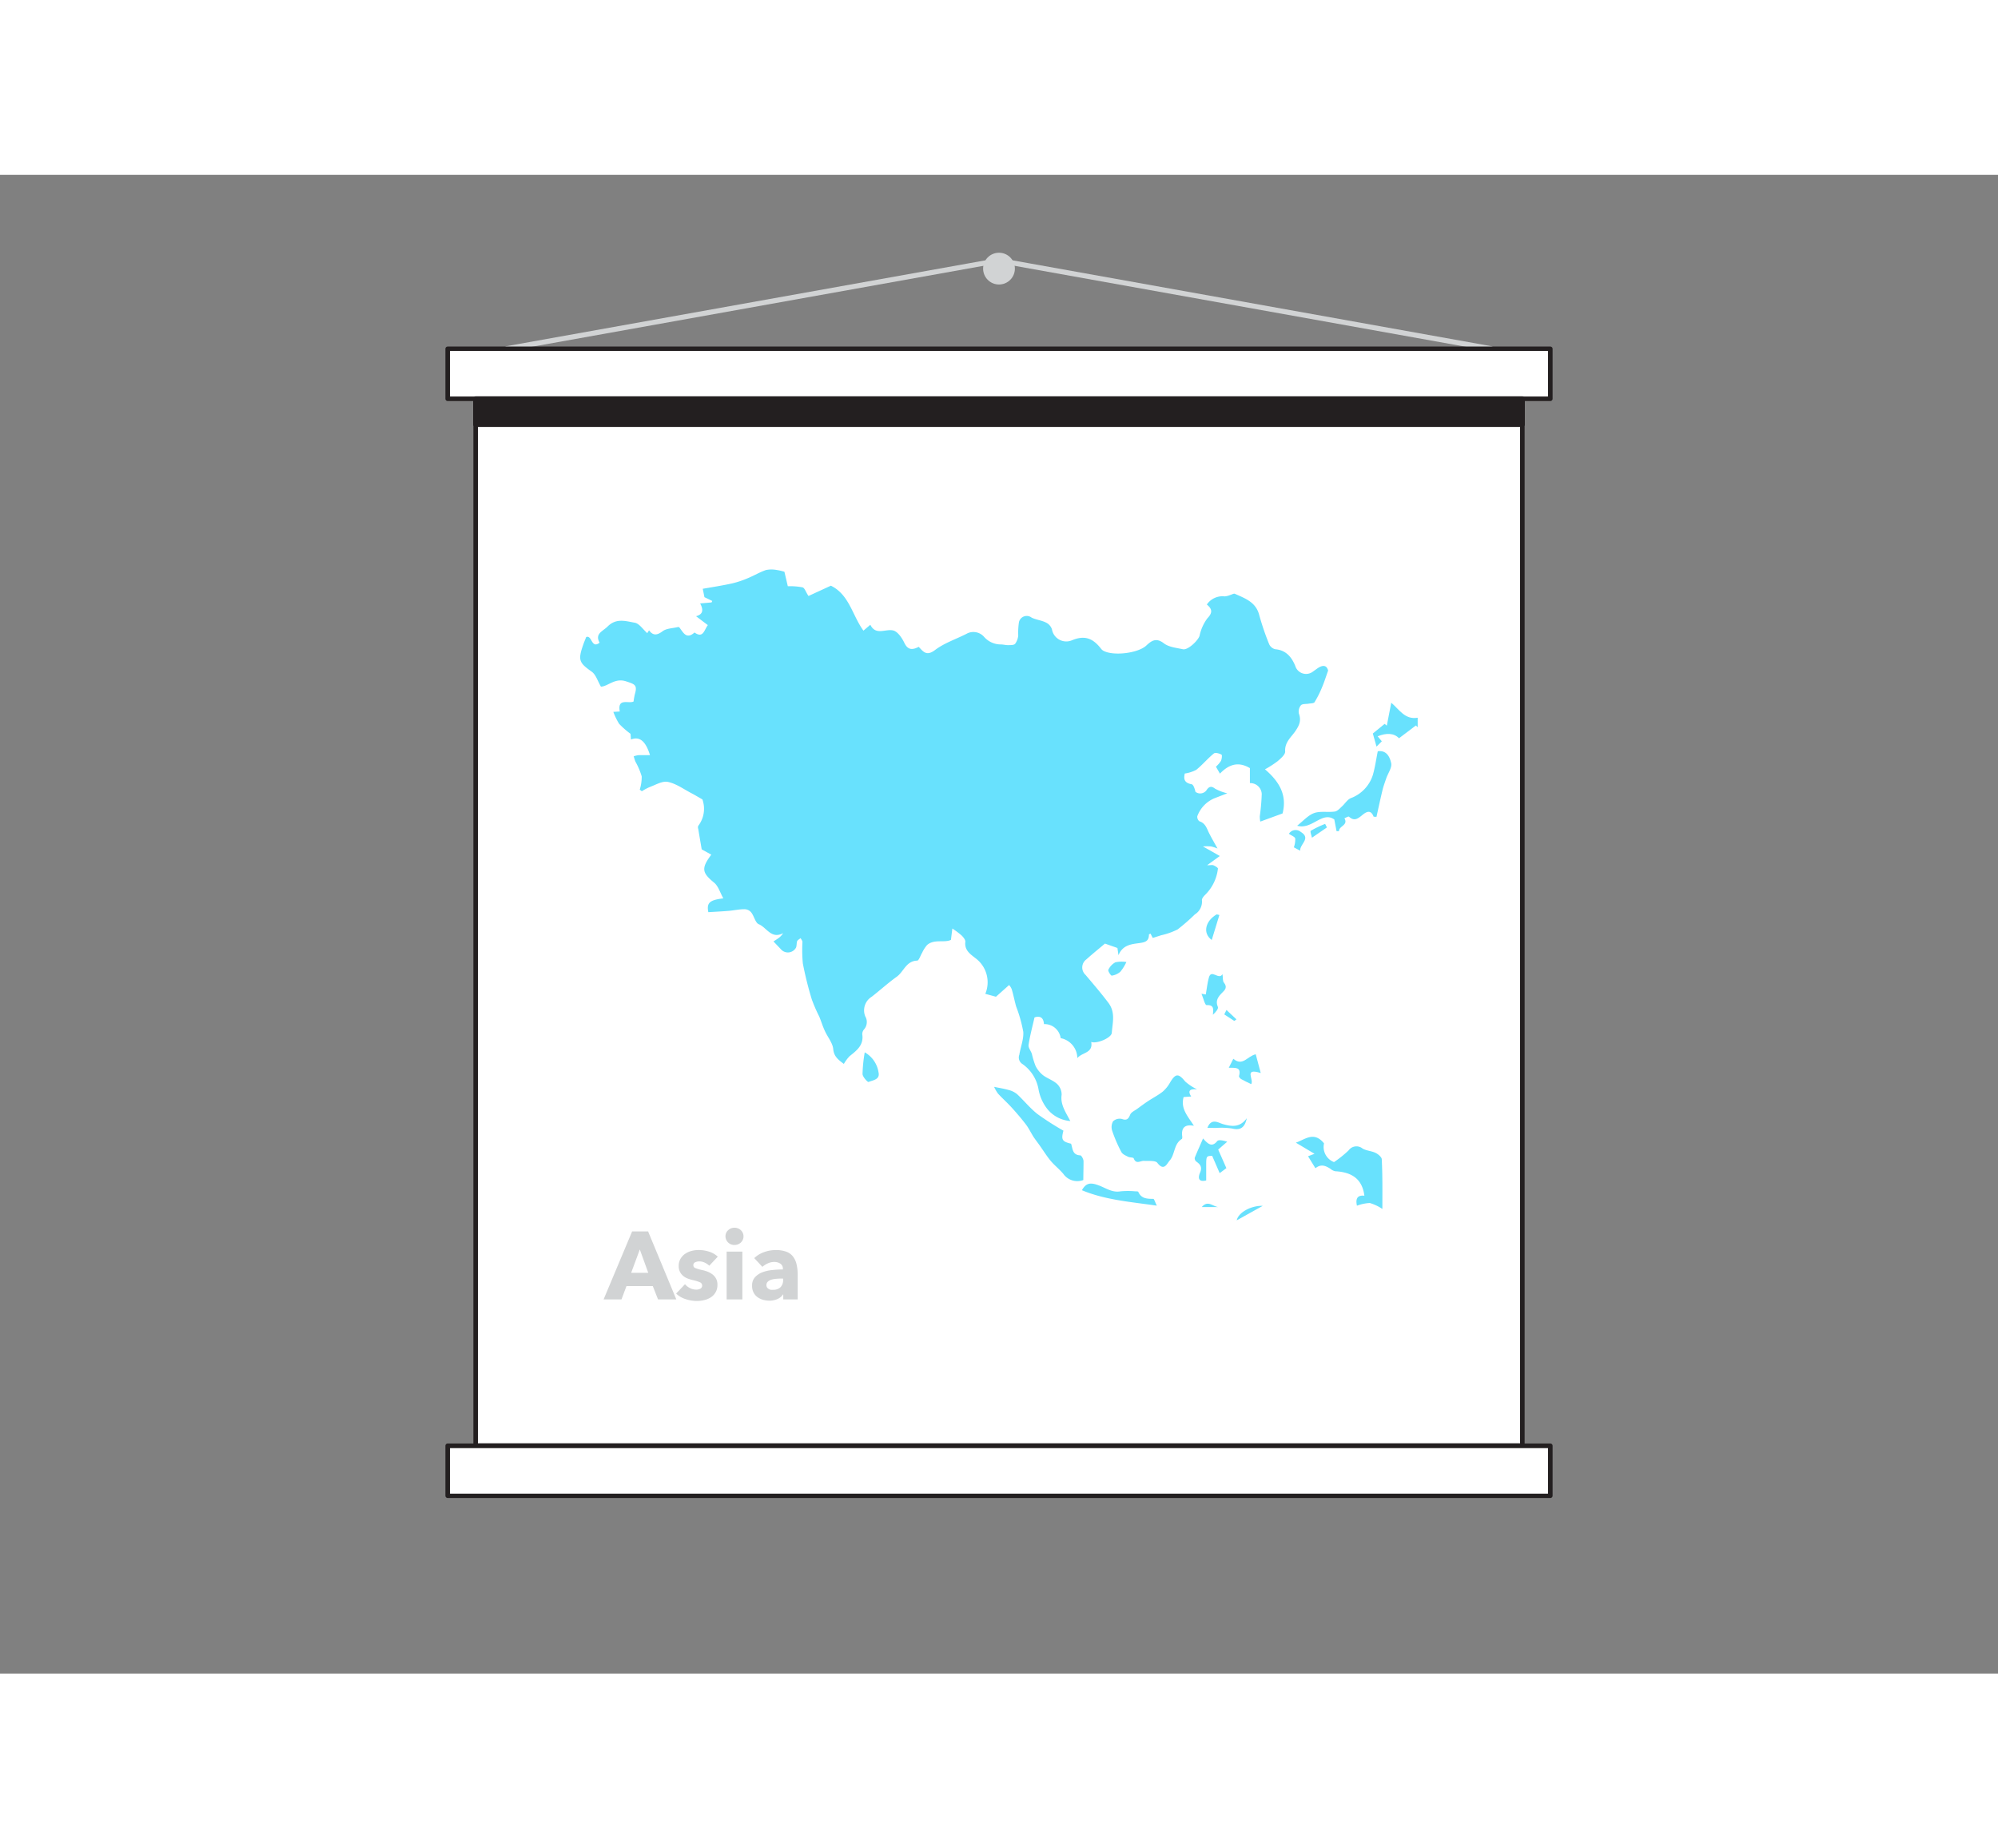 <svg xmlns="http://www.w3.org/2000/svg" viewBox="0 0 400 300" class="styles_logo__3Jd-a" width="200" height="185"><rect x="0" y="0" width="400" height="300" fill="#808080" stroke="none"/><g id="_136_asia_flatline__hAWim4GY" data-name="#136_asia_flatline"><path d="M298.49,35.3h-.09L200,17.65,101.6,35.29a.5.5,0,0,1-.18-1l98.49-17.65h.18L298.58,34.3a.5.5,0,0,1,.4.58A.49.49,0,0,1,298.49,35.3Z" fill="#d1d3d4"/><rect x="95.23" y="44.83" width="209.55" height="209.55" fill="#fff"/><path d="M304.77,254.83H95.23a.45.45,0,0,1-.46-.46V44.83a.45.45,0,0,1,.46-.46H304.77a.45.45,0,0,1,.46.46V254.37A.45.45,0,0,1,304.77,254.83Zm-209.09-.91H304.32V45.28H95.68Z" fill="#231f20"/><rect x="89.63" y="34.8" width="220.74" height="10.03" fill="#fff"/><path d="M310.37,45.28H89.63a.46.46,0,0,1-.46-.45v-10a.46.46,0,0,1,.46-.46H310.37a.46.46,0,0,1,.46.46v10A.46.46,0,0,1,310.37,45.28ZM90.09,44.37H309.91V35.25H90.09Z" fill="#231f20"/><rect x="89.63" y="254.37" width="220.74" height="10.03" fill="#fff"/><path d="M310.37,264.86H89.63a.46.46,0,0,1-.46-.46v-10a.46.46,0,0,1,.46-.45H310.37a.46.46,0,0,1,.46.45v10A.46.46,0,0,1,310.37,264.86ZM90.09,264H309.91v-9.12H90.09Z" fill="#231f20"/><circle cx="200" cy="18.77" r="3.18" fill="#d1d3d4"/><path d="M253.25,119c3,2.56,4.43,5.26,3.52,8.83l-4.46,1.63a5.44,5.44,0,0,1-.1-1.06,42.18,42.18,0,0,0,.39-4.46,2.28,2.28,0,0,0-2.37-2.18v-3c-2.37-1.42-4.27-.7-6,1.1l-.8-1.39a5.69,5.69,0,0,0,1-1.15c.18-.38.27-1.18.11-1.27-.44-.24-1.24-.46-1.52-.23-1.24,1-2.28,2.27-3.53,3.28a7.13,7.13,0,0,1-2.3.74c-.18.85-.3,1.84,1.36,2.14.38.07.63.89.78,1.52a1.56,1.56,0,0,0,2.31-.47c.44-.58.89-.73,1.6-.17a9.67,9.67,0,0,0,2.46.94l-2.59,1a6.21,6.21,0,0,0-3.41,3.59,1.15,1.15,0,0,0,.4,1c1.26.39,1.5,1.48,2,2.46s1.06,1.94,1.65,3a8.9,8.9,0,0,0-1.3-.42,11.52,11.52,0,0,0-1.63,0l3.39,1.92-2.55,1.85c.72,0,1-.09,1.25,0s.94.48.92.67a8.74,8.74,0,0,1-2.52,5.21c-.32.31-.73.79-.68,1.14a3,3,0,0,1-1.42,2.82,40.1,40.1,0,0,1-3.44,3,14.11,14.11,0,0,1-3.29,1.17l-1.7.54-.45-.87c-.16.09-.31.14-.31.18,0,1.31-.7,1.55-1.91,1.72-1.55.21-3.35.34-4.19,2.43l-.21-1.45-2.5-.88c-1.1.94-2.43,2-3.74,3.18a2,2,0,0,0-.14,3.09c1.55,1.84,3.13,3.67,4.58,5.6s.81,4,.67,6c-.07,1-3,2.24-4.12,1.82.41,2.28-1.83,2.05-2.78,3.24a4.11,4.11,0,0,0-3.33-4A3.26,3.26,0,0,0,209,170c-.07-1.21-.69-1.74-1.89-1.34-.42,1.84-.91,3.65-1.19,5.49-.09.56.46,1.19.66,1.81a17.65,17.65,0,0,0,.72,2.37,5.53,5.53,0,0,0,1.48,1.87c.88.69,2,1,2.86,1.79a2.93,2.93,0,0,1,.9,2.15c-.28,1.92.74,3.38,1.74,5.26a6.54,6.54,0,0,1-4.76-2.61,8.88,8.88,0,0,1-1.62-3.81,7.81,7.81,0,0,0-3.22-5,1.53,1.53,0,0,1-.61-1.85c.24-1.54.9-3.09.79-4.59a27.64,27.64,0,0,0-1.43-5.07c-.32-1.14-.54-2.31-.88-3.44a2.65,2.65,0,0,0-.53-.85l-2.63,2.34-2.13-.58a6,6,0,0,0-2-7.16c-1-.79-2.2-1.57-2-3.24.05-.39-.39-.93-.74-1.28a15.56,15.56,0,0,0-1.86-1.39l-.28,2.27c-1.32.64-3.3-.22-4.75,1a6.25,6.25,0,0,0-1,1.54c-.35.56-.67,1.61-1,1.61-2.24.06-2.7,2.23-4.11,3.23-1.73,1.24-3.32,2.69-5,4a3.2,3.2,0,0,0-1.3,3.92,2.23,2.23,0,0,1-.25,2.63,1.44,1.44,0,0,0-.34,1c.31,2.15-1.12,3.21-2.53,4.34a7.62,7.62,0,0,0-1.16,1.56c-1.09-.82-2-1.47-2.13-3-.12-1.16-1-2.23-1.56-3.37s-.81-2.1-1.25-3.14a31.4,31.4,0,0,1-1.47-3.38,69.86,69.86,0,0,1-1.8-7.22,27.85,27.85,0,0,1-.08-4.29c0-.27-.24-.52-.37-.78-.24.2-.59.37-.7.63s-.06.86-.21,1.25a1.85,1.85,0,0,1-2.71.64,1.64,1.64,0,0,1-.24-.21l-1.57-1.65c.37-.24.7-.44,1-.66a3.42,3.42,0,0,0,.93-1c-2.37,1.27-3.29-1.14-4.86-1.78-.7-.28-.93-1.6-1.51-2.35A1.78,1.78,0,0,0,149,147c-1,0-2.07.24-3.12.33-1.34.11-2.69.18-4.07.26-.36-1.82.18-2.43,3-2.76-.63-1.13-1-2.42-1.8-3.11-2.46-2-2.68-2.87-.61-5.64l-1.92-1.06c-.21-1.25-.46-2.67-.69-4.09a.86.86,0,0,1,0-.62,5.6,5.6,0,0,0,.83-5.29c-.8-.45-1.5-.88-2.23-1.26-1.54-.8-3-1.89-4.66-2.24-1.08-.24-2.4.55-3.59,1a9.93,9.93,0,0,0-1.64.87l-.42-.33a8.56,8.56,0,0,0,.39-2.65,14.43,14.43,0,0,0-1.25-2.94c-.15-.35-.24-.71-.36-1.07a4.46,4.46,0,0,1,1-.24c.73,0,1.46,0,2.27,0-.88-2.86-2.1-3.8-3.81-3.13l-.09-1.14a17.58,17.58,0,0,1-2.28-2,13.27,13.27,0,0,1-1.16-2.39l1.29-.08c-.52-2.81,1.81-1.49,2.76-2a13.92,13.92,0,0,1,.26-1.47c.56-1.86-.07-2-1.72-2.55-2.27-.78-3.65,1-5.07,1.05-.67-1.13-1-2.39-1.85-3-2.5-1.77-2.78-2.29-1.73-5.31.18-.54.41-1.06.63-1.63,1.2-.43,1,2.45,2.68,1.14-1-1.81.6-2.24,1.61-3.25,1.73-1.73,3.64-1.06,5.43-.75.9.16,1.63,1.32,2.5,2.09l.36-.56c.82,1.1,1.6,1,2.71.18.77-.59,2-.58,3-.83.1,0,.27,0,.31,0,.8,1,1.41,2.58,3.08,1.08,1.75,1.23,1.91-.48,2.67-1.48l-2.36-1.78c1.43-.38,1.5-1.29.82-2.56l2.29-.2.13-.3-1.56-.75-.34-1.68c2-.35,3.94-.65,5.89-1.08a19,19,0,0,0,3.17-1.06c1.22-.5,2.36-1.2,3.61-1.62a5.6,5.6,0,0,1,2.16,0,10.51,10.51,0,0,1,1.52.35l.68,2.9a13.34,13.34,0,0,1,2.94.22c.45.12.69,1,1.2,1.73l4.48-2.06c3.7,1.8,4.28,5.93,6.52,9l1.38-1.18c1.09,2.21,3,.78,4.57,1.14.9.21,1.76,1.48,2.23,2.46.73,1.54,1.67,1.44,2.89.82.93,1,1.57,1.91,3.26.64,1.92-1.46,4.36-2.22,6.54-3.37a2.84,2.84,0,0,1,3.29.74A4.45,4.45,0,0,0,200.36,94c.52,0,1,.16,1.57.14s1.09,0,1.32-.3a3.27,3.27,0,0,0,.6-1.66,13.61,13.61,0,0,1,.15-2.66,1.59,1.59,0,0,1,2.51-.9c.9.45,2,.54,2.9,1a2.31,2.31,0,0,1,1.19,1.35,2.91,2.91,0,0,0,4,2.2c2.4-1,4.09-.55,5.8,1.65a1.6,1.6,0,0,0,.47.43c2,1.11,6.91.52,8.59-1,1.06-1,2-1.67,3.54-.48,1,.77,2.51.91,3.82,1.19,1,.21,3-1.7,3.33-2.68a8.88,8.88,0,0,1,1.55-3.49c1.1-1.15,1-1.88-.09-2.78a3.78,3.78,0,0,1,3.57-1.63,4,4,0,0,0,1.17-.3c.29-.08.65-.31.87-.22,2,.91,4.2,1.63,4.87,4.23a52.58,52.58,0,0,0,2,5.87,1.8,1.8,0,0,0,1.22,1c2.16.18,3.27,1.57,4,3.33a2.26,2.26,0,0,0,3.56,1.13l.77-.55c1-.73,1.93-.89,2.25.36-.44,1.23-.77,2.3-1.21,3.33a19.8,19.8,0,0,1-1.51,3c-.15.25-.78.22-1.19.3s-1.25,0-1.53.31a2,2,0,0,0-.42,1.64c.51,1.43.13,2.33-.74,3.6-.76,1.11-2.12,2.17-2,4,.05.63-.91,1.45-1.56,2A21.43,21.43,0,0,1,253.25,119Z" fill="#68e1fd"/><path d="M239.66,183.06c-1.41-.14-1.95.24-1.18,1.43l-1.52.11c-.65,2.34.86,3.85,2.06,5.75-1.91-.36-2.57.5-2.33,2.19,0,.15,0,.4-.09.45-1.63,1-1.34,3.08-2.43,4.32-.57.65-1.13,2.21-2.47.46-.4-.52-1.79-.34-2.73-.4-.7,0-1.54.74-2-.5-.08-.21-.78-.14-1.13-.32-.5-.25-1.14-.51-1.37-1a27.9,27.9,0,0,1-1.8-4.17,2.39,2.39,0,0,1,.16-1.92,1.94,1.94,0,0,1,1.75-.48c1,.37,1.33,0,1.69-.87.21-.5.91-.79,1.4-1.15.67-.49,1.35-1,2-1.43,1-.68,2.13-1.25,3.09-2a6.76,6.76,0,0,0,1.51-1.88c1.09-1.81,1.67-1.81,3-.17A10.3,10.3,0,0,0,239.66,183.06Z" fill="#68e1fd"/><path d="M276.75,207a9.07,9.07,0,0,0-2.51-1.19,8.51,8.51,0,0,0-2.58.54c-.35-1.58.24-2.14,1.49-2-.45-3.53-2.72-4.73-5.85-4.9a2.17,2.17,0,0,1-.95-.49c-1-.64-1.91-1-3-.11l-1.48-2.4,1.3-.49-3.74-2.23c1.82-.61,3.6-2.37,5.64.14a3.24,3.24,0,0,0,2,3.75,22.17,22.17,0,0,0,2.92-2.34,1.93,1.93,0,0,1,2.8-.37c.78.45,1.79.47,2.61.87.51.25,1.21.83,1.23,1.28C276.8,200.36,276.75,203.67,276.75,207Z" fill="#68e1fd"/><path d="M216.88,201.21a3.42,3.42,0,0,1-4-1.23c-.77-.93-1.77-1.69-2.55-2.63s-1.49-2.09-2.24-3.14c-.39-.55-.81-1.08-1.18-1.64-.52-.82-.94-1.71-1.52-2.48-.88-1.15-1.82-2.25-2.79-3.32s-1.9-1.88-2.8-2.86a7.53,7.53,0,0,1-.78-1.35c1.13.23,2.07.38,3,.65a4.24,4.24,0,0,1,1.61.82c1.4,1.31,2.61,2.83,4.11,4a57.06,57.06,0,0,0,5.16,3.3c-.49,1.82-.26,2.18,1.53,2.61.34,1,.24,2.26,1.83,2.33.25,0,.63.72.66,1.12C216.93,198.67,216.88,200,216.88,201.21Z" fill="#68e1fd"/><path d="M275,128.48c-.67-1.8-1.87-.64-2.46-.17-.91.73-1.54,1-2.47.17-.12-.11-.61.2-.92.31.84,1.43-1.13,1.54-1.08,2.59l-.49,0-.45-2.34c-2.43-1.74-4.45,2.11-7.44,1.25,1.25-1,2.21-2.11,3.41-2.54s2.75-.11,4.12-.3c.51-.07,1-.61,1.41-1,.61-.54,1.07-1.35,1.77-1.67a7.3,7.3,0,0,0,4.43-4.6c.46-1.58.68-3.23,1-4.8,1.85-.25,2.44,1.27,2.68,2.37.2.92-.63,2-1,3.1-.26.76-.54,1.51-.73,2.29-.43,1.78-.81,3.58-1.21,5.37Z" fill="#68e1fd"/><path d="M275.58,114.45l-.74-2.62,2.36-1.93.44.35c.29-1.5.58-3,.89-4.58,1.56,1.29,2.72,3.45,5.29,3v1.9l-.36-.35-3.38,2.56c-1-1.06-2.54-1.1-4.27-.39l.83,1Z" fill="#68e1fd"/><path d="M231.6,206.34c-5.36-.77-10.36-1.15-15-3.09.8-1.41,1.63-1.61,3.28-1,1.45.51,2.74,1.53,4.46,1.22a16,16,0,0,1,2.94,0c.21,0,.56,0,.61.11.6,1.38,1.77,1.39,3,1.4C231.05,204.94,231.25,205.66,231.6,206.34Z" fill="#68e1fd"/><path d="M240.85,192.89c1.07,1.21,1.81,1.77,2.84.53.28-.34,1.22-.13,2,.12l-1.81,1.57c.5,1.14,1.06,2.39,1.64,3.72l-1.34,1-1.5-3.45c-1.16,0-1.2.07-1.2,1.91v3c-1.76.43-1.57-.77-1.24-1.53.49-1.12.08-1.68-.76-2.26a.85.85,0,0,1-.29-.76C239.68,195.53,240.21,194.38,240.85,192.89Z" fill="#68e1fd"/><path d="M244.74,160c.13.81,0,1.39.31,1.72.71.9.21,1.43-.38,2-.77.79-1.41,1.57-.85,2.85.15.37-.47,1.07-1,1.56.12-1.17.24-2-1.28-1.94-.31,0-.63-1.37-1-2.27l.86.15c.21-1.16.31-2.31.62-3.4C242.52,158.89,244,161.28,244.74,160Z" fill="#68e1fd"/><path d="M246,178.74l.91-1.8c1.89,1.6,2.82-.56,4.49-.9l1,3.75c-3.5-1.09-1.3,1.29-1.91,2.22-.66-.32-1.37-.64-2-1-.21-.11-.49-.47-.44-.61C248.58,178.5,247.23,178.77,246,178.74Z" fill="#68e1fd"/><path d="M173.12,175.65a5.54,5.54,0,0,1,2.76,4c.34,1.47-1.13,1.57-2,1.93-.17.07-1.17-1-1.2-1.58A29.38,29.38,0,0,1,173.12,175.65Z" fill="#68e1fd"/><path d="M244.12,148.16l-1.53,5c-1.89-1.38-1.27-3.83,1-5.13Z" fill="#68e1fd"/><path d="M260.29,135.29l-1.26-.68a4.69,4.69,0,0,0,.28-1.76c-.09-.36-.75-.58-1.27-.95a1.59,1.59,0,0,1,2.39-.36C262.53,132.84,260.21,133.94,260.29,135.29Z" fill="#68e1fd"/><path d="M225.5,157.57a9,9,0,0,1-1.2,1.94,3.36,3.36,0,0,1-1.73.79c-.18,0-.8-.93-.68-1.17a3.26,3.26,0,0,1,1.41-1.5A6,6,0,0,1,225.5,157.57Z" fill="#68e1fd"/><path d="M241.72,190.77c.81-2.07,2.21-1,3.13-.75,1.81.51,3.37.69,4.76-1.18-.43,2-1.4,2.44-2.93,2.06a14.52,14.52,0,0,0-3.17-.12Z" fill="#68e1fd"/><path d="M247.59,209.28c.33-1.64,3-3,5.21-2.9Z" fill="#68e1fd"/><path d="M265.65,130.63l-3,2.06c-.07-.38-.41-1.28-.23-1.39a20.5,20.5,0,0,1,2.87-1.38Z" fill="#68e1fd"/><path d="M244.07,206.62h-3.48C241.87,205.07,243,206.71,244.07,206.62Z" fill="#68e1fd"/><path d="M247.1,169.36l-2-1.3.44-.89,2,1.88Z" fill="#68e1fd"/><path d="M131.74,225.11l-1.05-2.67h-5.27l-1,2.67h-3.58l5.71-13.61h3.2l5.65,13.61Zm-3.65-10-1.73,4.67h3.42Z" fill="#d1d3d4"/><path d="M142,218.36a3.57,3.57,0,0,0-.9-.61,2.46,2.46,0,0,0-1.1-.25,1.88,1.88,0,0,0-.82.17.6.6,0,0,0-.37.6.58.58,0,0,0,.41.57,8.31,8.31,0,0,0,1.34.39,6.69,6.69,0,0,1,1.09.32,4.37,4.37,0,0,1,1,.56,2.67,2.67,0,0,1,.71.85,2.46,2.46,0,0,1,.27,1.19,2.89,2.89,0,0,1-1.32,2.54,4.09,4.09,0,0,1-1.32.55,6,6,0,0,1-1.46.18,7.25,7.25,0,0,1-2.3-.38,4.88,4.88,0,0,1-1.87-1.1l1.77-1.87a3.4,3.4,0,0,0,1,.77,2.8,2.8,0,0,0,1.3.31,1.73,1.73,0,0,0,.76-.18.67.67,0,0,0,.38-.65.7.7,0,0,0-.46-.65,8.1,8.1,0,0,0-1.45-.44,8.16,8.16,0,0,1-1-.31,3.15,3.15,0,0,1-.89-.52,2.56,2.56,0,0,1-.64-.81,2.41,2.41,0,0,1-.25-1.15,2.81,2.81,0,0,1,.36-1.47,3.08,3.08,0,0,1,.94-1,4.11,4.11,0,0,1,1.28-.57,5.66,5.66,0,0,1,1.4-.18,6.83,6.83,0,0,1,2.1.33,4.54,4.54,0,0,1,1.74,1Z" fill="#d1d3d4"/><path d="M148.85,212.48a1.56,1.56,0,0,1-.14.68,1.8,1.8,0,0,1-.38.55,2.05,2.05,0,0,1-.58.37,2.11,2.11,0,0,1-.7.13,1.75,1.75,0,0,1-1.29-.51,1.71,1.71,0,0,1-.39-1.88,1.45,1.45,0,0,1,.39-.55,2,2,0,0,1,.57-.38,1.94,1.94,0,0,1,1.42,0,1.85,1.85,0,0,1,.58.37,1.69,1.69,0,0,1,.38.55A1.56,1.56,0,0,1,148.85,212.48Zm-3.38,12.63v-9.57h3.15v9.57Z" fill="#d1d3d4"/><path d="M151,216.84a5.47,5.47,0,0,1,2-1.21,6.69,6.69,0,0,1,2.29-.4,6.08,6.08,0,0,1,2.05.3,3,3,0,0,1,1.36.92,4,4,0,0,1,.76,1.58,9.23,9.23,0,0,1,.24,2.25v4.83h-2.89v-1h-.05a2.43,2.43,0,0,1-1.11.92,3.88,3.88,0,0,1-1.6.33,5.06,5.06,0,0,1-1.2-.15,3.66,3.66,0,0,1-1.12-.5,2.7,2.7,0,0,1-.84-.93,2.79,2.79,0,0,1-.32-1.42,2.39,2.39,0,0,1,.56-1.67,3.8,3.8,0,0,1,1.46-1,7.54,7.54,0,0,1,2-.46,19.73,19.73,0,0,1,2.14-.12V219a1.17,1.17,0,0,0-.5-1.05,2.22,2.22,0,0,0-1.23-.34,3.12,3.12,0,0,0-1.3.29,4.38,4.38,0,0,0-1.07.69Zm5.78,4.1h-.4a9.23,9.23,0,0,0-1.05.05,4.24,4.24,0,0,0-.94.18,1.74,1.74,0,0,0-.68.39.92.92,0,0,0-.27.69.88.88,0,0,0,.12.46,1,1,0,0,0,.32.3,1.3,1.3,0,0,0,.44.17,2.8,2.8,0,0,0,.48,0,2,2,0,0,0,1.47-.53,2,2,0,0,0,.51-1.44Z" fill="#d1d3d4"/><rect x="95.23" y="44.83" width="209.55" height="5.14" fill="#231f20"/><path d="M304.77,50.46H95.23a.5.5,0,0,1-.5-.5V44.83a.5.5,0,0,1,.5-.5H304.77a.5.5,0,0,1,.5.5V50A.5.5,0,0,1,304.77,50.46Zm-209-1H304.28V45.32H95.72Z" fill="#231f20"/></g></svg>